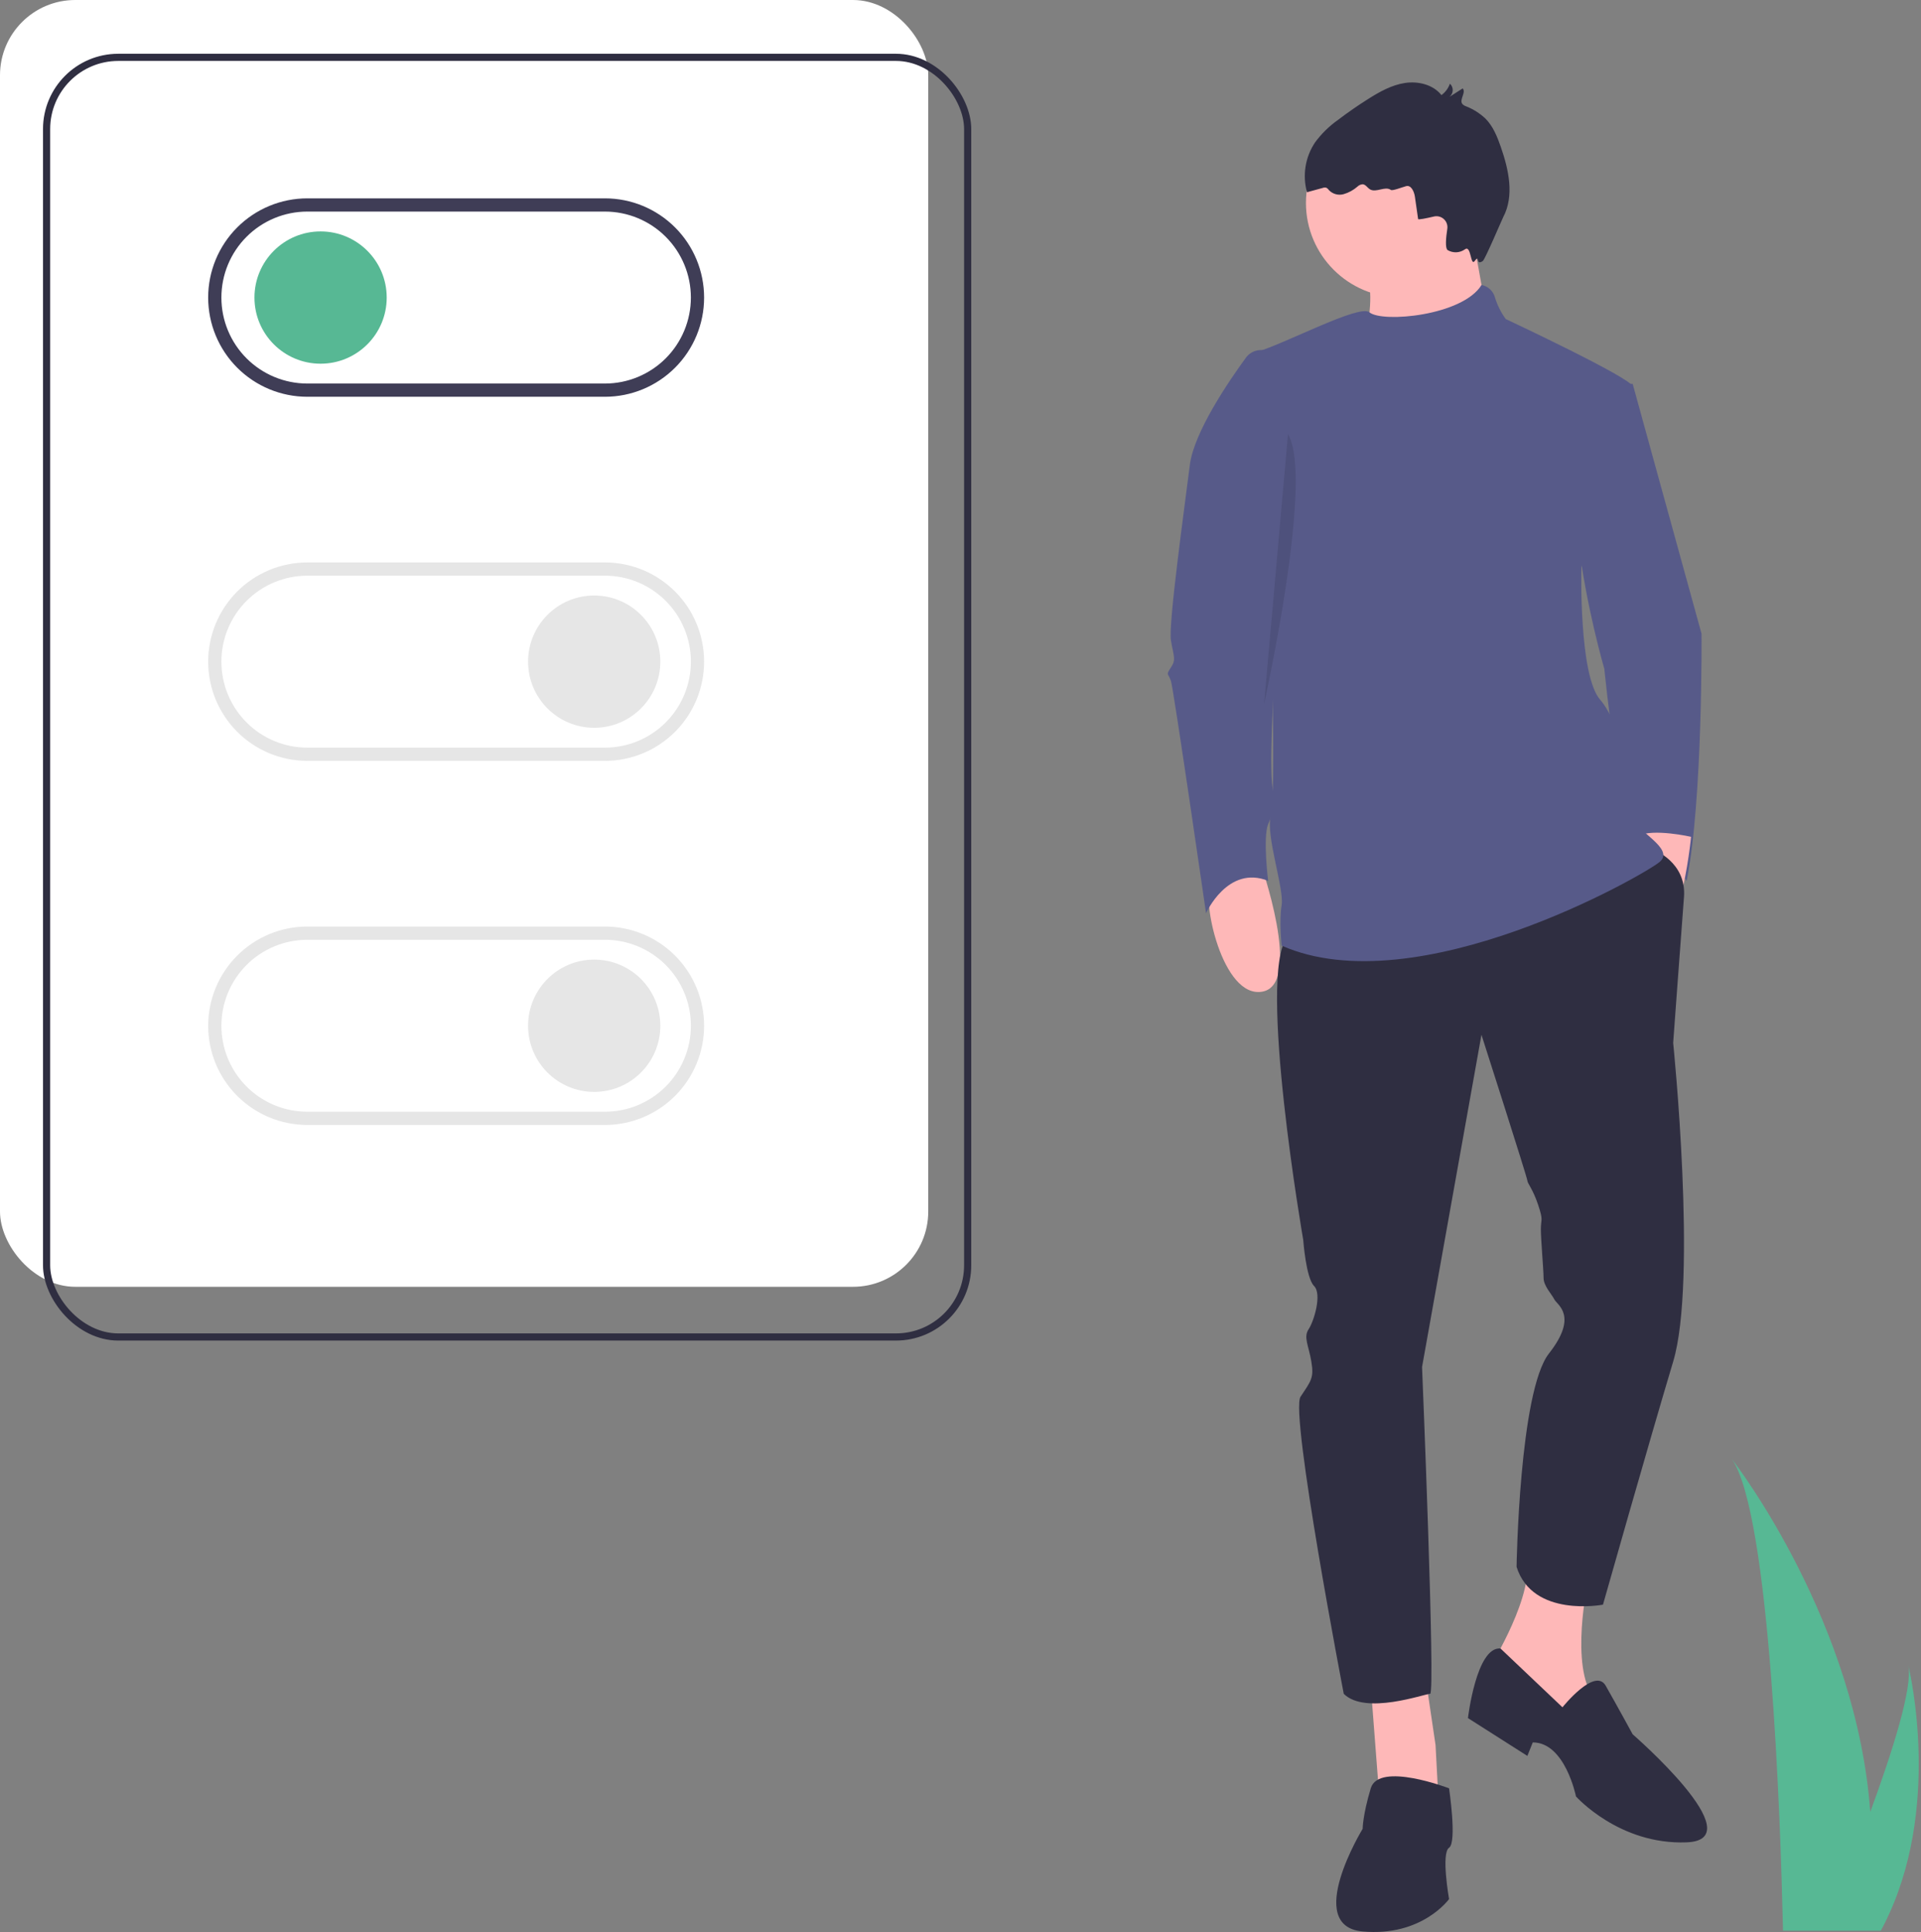 <svg width="536" height="539" viewBox="0 0 536 539" fill="none" xmlns="http://www.w3.org/2000/svg">
<rect x="0" y="0" width="536" height="539" fill="#808080" stroke="none"/>
<path d="M451.031 107.096H455.551L474.763 176.795C474.763 176.795 475.14 223.136 470.619 245.741C470.619 245.741 463.085 235.945 457.811 235.945C452.537 235.945 447.64 186.591 447.64 186.591C447.64 186.591 426.921 116.138 451.031 107.096Z" fill="#575A89"/>
<path d="M351.579 240.466C351.579 240.466 363.634 274.374 352.332 276.634C341.031 278.895 335.004 250.262 338.017 246.494C341.031 242.727 351.579 240.466 351.579 240.466Z" fill="#FEB8B8"/>
<path d="M471.845 233.461C471.845 233.461 468.457 269.288 457.258 266.565C446.059 263.841 452.684 235.341 457.007 233.198C461.329 231.056 471.845 233.461 471.845 233.461Z" fill="#FEB8B8"/>
<path d="M442.743 443.158C442.743 443.158 437.469 468.777 446.51 475.559C455.551 482.34 443.496 496.657 443.496 496.657L414.866 466.517C414.866 466.517 426.921 447.679 426.168 436.376L442.743 443.158Z" fill="#FEB8B8"/>
<path d="M397.538 466.517L400.551 486.861L401.305 501.177L384.73 499.67L382.469 470.284L397.538 466.517Z" fill="#FEB8B8"/>
<path d="M461.328 237.052C461.328 237.052 470.619 240.466 469.866 250.262C469.113 260.057 466.852 290.951 466.852 290.951C466.852 290.951 473.633 357.259 466.852 379.864C460.071 402.469 447.263 447.679 447.263 447.679C447.263 447.679 427.674 451.446 423.154 437.13C423.154 437.13 423.907 388.152 432.195 377.603C440.483 367.054 434.455 364.04 433.702 362.533C432.948 361.026 430.688 358.766 430.688 356.505C430.688 354.245 429.935 345.956 429.935 342.942C429.935 339.928 430.688 340.682 429.181 336.161C427.674 331.64 426.168 330.133 426.168 329.379C426.168 328.626 413.359 288.69 413.359 288.69L396.784 381.371C396.784 381.371 400.551 472.545 399.044 472.545C397.537 472.545 380.962 478.573 374.935 472.545C374.935 472.545 359.866 394.18 362.88 389.659C365.894 385.138 366.647 384.385 365.894 379.864C365.14 375.343 363.634 373.082 365.14 370.822C366.647 368.561 368.907 361.026 366.647 358.766C364.387 356.505 363.634 345.956 363.634 345.956C363.634 345.956 350.825 272.113 359.113 261.564C367.401 251.015 461.328 237.052 461.328 237.052Z" fill="#2F2E41"/>
<path d="M435.962 476.312C435.962 476.312 445.003 465.009 448.017 470.284C451.031 475.558 455.551 483.847 455.551 483.847C455.551 483.847 489.455 513.234 470.619 513.987C451.784 514.741 439.729 501.178 439.729 501.178C439.729 501.178 436.715 486.108 427.674 486.108L426.168 489.875L409.592 479.326C409.592 479.326 411.927 459.32 418.67 459.904L435.962 476.312Z" fill="#2F2E41"/>
<path d="M404.318 498.917C404.318 498.917 384.729 491.382 382.469 498.917C380.209 506.452 380.209 510.22 380.209 510.22C380.209 510.22 363.634 537.346 380.209 538.853C396.784 540.36 404.318 529.811 404.318 529.811C404.318 529.811 402.058 517.001 404.318 515.494C406.579 513.987 404.318 498.917 404.318 498.917Z" fill="#2F2E41"/>
<path d="M390.757 82.984C376.193 82.984 364.387 71.177 364.387 56.612C364.387 42.047 376.193 30.239 390.757 30.239C405.32 30.239 417.126 42.047 417.126 56.612C417.126 71.177 405.32 82.984 390.757 82.984Z" fill="#FEB8B8"/>
<path d="M410.346 62.64L415.62 92.026L378.702 101.068C378.702 101.068 387.366 79.594 377.949 70.175C375.566 67.792 410.346 62.64 410.346 62.64Z" fill="#FEB8B8"/>
<path d="M413.373 79.507C414.262 79.675 415.086 80.09 415.751 80.705C416.415 81.32 416.891 82.11 417.126 82.984C417.784 85.149 418.803 87.188 420.14 89.013C420.14 89.013 455.551 105.59 455.551 107.85C455.551 110.111 441.236 158.335 441.236 158.335C441.236 158.335 440.483 188.475 446.51 195.256C452.537 202.038 458.565 226.903 457.058 229.164C455.551 231.424 467.606 236.699 463.085 240.466C458.565 244.234 395.277 280.402 357.606 263.825C357.606 263.825 356.853 257.043 357.606 252.522C358.36 248.001 353.086 232.931 354.592 227.657C356.099 222.382 354.592 168.13 354.592 168.13L346.828 103.889C346.68 102.669 346.966 101.435 347.636 100.405C348.307 99.375 349.319 98.614 350.495 98.257C359.179 95.617 379.317 84.811 382.092 87.129C385.687 90.13 408.112 88.086 413.373 79.507Z" fill="#575A89"/>
<path d="M353.839 98.055L353.791 98.035C352.713 97.603 351.523 97.542 350.407 97.862C349.291 98.181 348.313 98.864 347.627 99.801C342.959 106.19 333.134 120.551 331.99 129.702C330.483 141.758 325.962 174.158 326.716 178.679C327.469 183.2 328.223 183.954 326.716 186.214C325.209 188.475 325.962 187.721 326.716 189.982C327.469 192.242 336.51 254.783 336.51 254.783C336.51 254.783 342.538 241.22 353.839 245.741C353.839 245.741 352.332 233.685 353.839 229.917C355.346 226.15 356.853 223.889 355.346 220.875C353.839 217.861 355.346 188.475 356.099 185.461C356.853 182.447 356.099 166.623 356.099 166.623L362.88 135.73L353.839 98.055Z" fill="#575A89"/>
<path d="M395.682 61.102L394.791 54.892C394.584 53.445 393.737 51.542 392.329 51.935C391.131 52.27 388.522 53.295 388.085 52.986C386.449 51.827 383.973 53.853 382.253 52.824C381.532 52.392 381.062 51.468 380.224 51.407C379.662 51.443 379.133 51.682 378.735 52.081C377.618 53.053 376.303 53.767 374.88 54.176C374.166 54.37 373.414 54.37 372.7 54.176C371.986 53.981 371.338 53.599 370.822 53.07C370.639 52.787 370.393 52.552 370.104 52.382C369.764 52.284 369.401 52.3 369.072 52.429L364.676 53.626C364.03 51.282 363.897 48.826 364.287 46.425C364.677 44.025 365.581 41.737 366.936 39.719C368.719 37.298 370.881 35.181 373.338 33.448C376.06 31.377 378.869 29.429 381.766 27.604C384.936 25.602 388.297 23.712 392.004 23.149C395.711 22.587 399.861 23.594 402.193 26.53C403.29 25.736 404.114 24.622 404.553 23.342C404.814 23.58 405.02 23.872 405.156 24.198C405.292 24.524 405.355 24.877 405.34 25.23C405.326 25.583 405.233 25.928 405.07 26.242C404.907 26.556 404.677 26.83 404.397 27.045L408.114 24.671C409.159 25.768 407.118 27.758 408.008 28.984C408.277 29.287 408.623 29.513 409.009 29.638C411.027 30.424 412.877 31.589 414.46 33.069C416.596 35.211 417.756 38.12 418.752 40.977C420.968 47.333 422.578 54.622 419.43 60.571C419.073 61.246 414.364 72.378 413.736 72.812C411.615 74.28 412.996 70.728 411.476 72.812C410.284 74.447 410.507 68.192 408.736 69.565C408.041 70.062 407.218 70.347 406.365 70.385C405.512 70.423 404.666 70.213 403.929 69.781C403.195 69.272 403.432 66.443 403.828 63.846C403.904 63.351 403.857 62.845 403.692 62.373C403.527 61.9 403.248 61.475 402.881 61.136C402.513 60.796 402.068 60.551 401.584 60.424C401.1 60.296 400.593 60.289 400.105 60.403C397.899 60.922 395.72 61.365 395.682 61.102Z" fill="#2F2E41"/>
<path opacity="0.1" d="M359.374 121.12L352.709 196.386C352.709 196.386 366.793 133.26 359.374 121.12Z" fill="black"/>
<path d="M483.186 407C493.971 422.247 496.82 509.027 497.455 536.843C497.471 537.47 497.488 538.064 497.496 538.626H524.796C525.13 538.032 525.44 537.446 525.733 536.843C541.914 504.899 532.936 466.598 532.464 464.66C533.693 470.749 528.134 488.398 521.85 505.494C518.016 452.929 485.237 409.654 483.186 407Z" fill="#57B894"/>
<rect width="259" height="359" rx="21" fill="white"/>
<rect x="13" y="16" width="257" height="357" rx="20" stroke="#2F2E41" stroke-width="2"/>
<path d="M89.449 101.468C79.259 101.468 70.999 93.206 70.999 83.016C70.999 72.825 79.259 64.564 89.449 64.564C99.638 64.564 107.899 72.825 107.899 83.016C107.899 93.206 99.638 101.468 89.449 101.468Z" fill="#57B894"/>
<path d="M85.759 110.694H168.785C176.125 110.694 183.164 107.778 188.354 102.587C193.544 97.396 196.46 90.356 196.46 83.016C196.46 75.675 193.544 68.635 188.354 63.444C183.164 58.254 176.125 55.337 168.785 55.337H85.759C78.419 55.337 71.38 58.254 66.19 63.444C60.999 68.635 58.084 75.675 58.084 83.016C58.084 90.356 60.999 97.396 66.19 102.587C71.38 107.778 78.419 110.694 85.759 110.694ZM168.785 59.028C175.146 59.028 181.247 61.555 185.745 66.054C190.243 70.552 192.77 76.654 192.77 83.016C192.77 89.378 190.243 95.479 185.745 99.978C181.247 104.476 175.146 107.003 168.785 107.003H85.759C79.398 107.003 73.297 104.476 68.799 99.978C64.301 95.479 61.774 89.378 61.774 83.016C61.774 76.654 64.301 70.552 68.799 66.054C73.297 61.555 79.398 59.028 85.759 59.028H168.785Z" fill="#3F3D56"/>
<path d="M165.794 203.045C155.605 203.045 147.344 194.784 147.344 184.593C147.344 174.402 155.605 166.141 165.794 166.141C175.984 166.141 184.245 174.402 184.245 184.593C184.245 194.784 175.984 203.045 165.794 203.045Z" fill="#E6E6E6"/>
<path d="M85.759 212.271H168.785C176.125 212.271 183.164 209.355 188.354 204.165C193.544 198.974 196.46 191.934 196.46 184.593C196.46 177.252 193.544 170.212 188.354 165.022C183.164 159.831 176.125 156.915 168.785 156.915H85.759C78.419 156.915 71.38 159.831 66.19 165.022C60.999 170.212 58.084 177.252 58.084 184.593C58.084 191.934 60.999 198.974 66.19 204.165C71.38 209.355 78.419 212.271 85.759 212.271ZM168.785 160.605C175.146 160.605 181.247 163.133 185.745 167.631C190.243 172.13 192.77 178.231 192.77 184.593C192.77 190.955 190.243 197.056 185.745 201.555C181.247 206.054 175.146 208.581 168.785 208.581H85.759C79.398 208.581 73.297 206.054 68.799 201.555C64.301 197.056 61.774 190.955 61.774 184.593C61.774 178.231 64.301 172.13 68.799 167.631C73.297 163.133 79.398 160.605 85.759 160.605H168.785Z" fill="#E6E6E6"/>
<path d="M165.794 304.623C155.605 304.623 147.344 296.362 147.344 286.171C147.344 275.98 155.605 267.719 165.794 267.719C175.984 267.719 184.245 275.98 184.245 286.171C184.245 296.362 175.984 304.623 165.794 304.623Z" fill="#E6E6E6"/>
<path d="M85.759 313.849H168.785C176.125 313.849 183.164 310.933 188.354 305.742C193.544 300.551 196.46 293.511 196.46 286.171C196.46 278.83 193.544 271.79 188.354 266.599C183.164 261.409 176.125 258.493 168.785 258.493H85.759C78.419 258.493 71.38 261.409 66.19 266.599C60.999 271.79 58.084 278.83 58.084 286.171C58.084 293.511 60.999 300.551 66.19 305.742C71.38 310.933 78.419 313.849 85.759 313.849ZM168.785 262.183C175.146 262.183 181.247 264.71 185.745 269.209C190.243 273.707 192.77 279.809 192.77 286.171C192.77 292.533 190.243 298.634 185.745 303.133C181.247 307.631 175.146 310.158 168.785 310.158H85.759C82.609 310.158 79.49 309.538 76.58 308.333C73.67 307.127 71.026 305.36 68.799 303.133C66.572 300.905 64.805 298.261 63.599 295.35C62.394 292.44 61.774 289.321 61.774 286.171C61.774 283.021 62.394 279.901 63.599 276.991C64.805 274.081 66.572 271.436 68.799 269.209C71.026 266.981 73.67 265.214 76.58 264.009C79.49 262.803 82.609 262.183 85.759 262.183H168.785Z" fill="#E6E6E6"/>
</svg>
